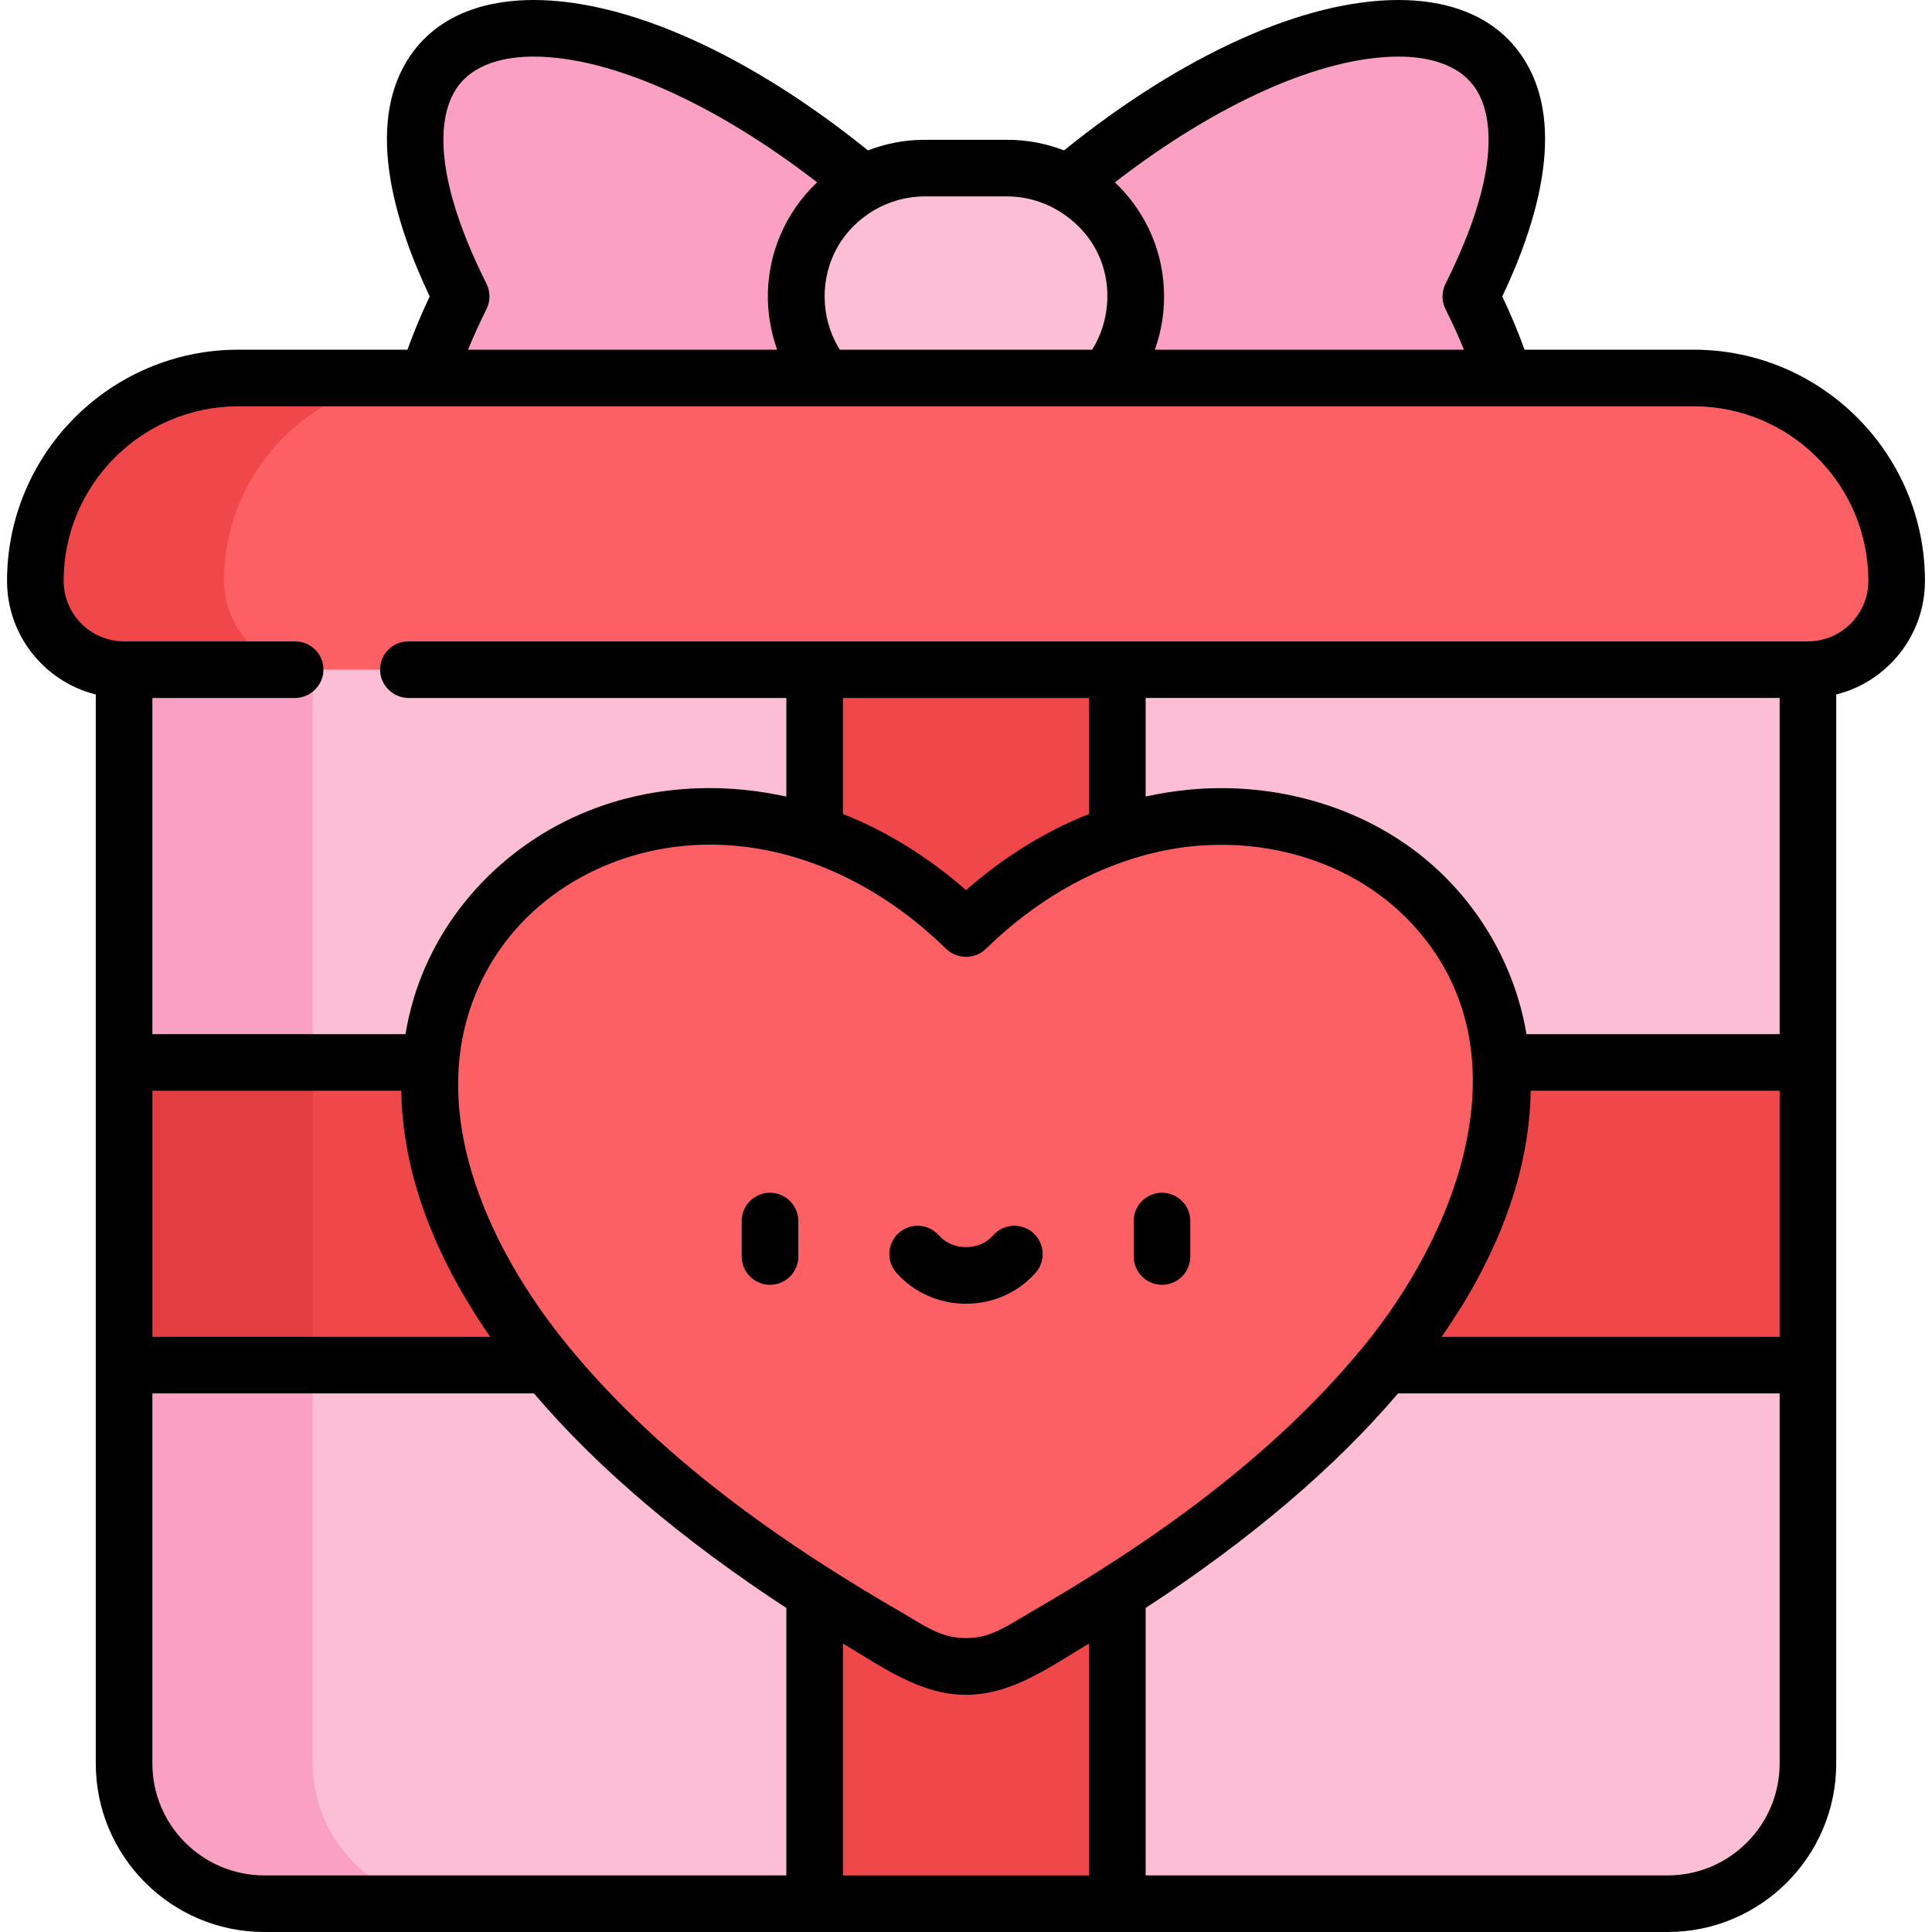 <?xml version="1.0" encoding="iso-8859-1"?>
<!-- Generator: Adobe Illustrator 19.0.0, SVG Export Plug-In . SVG Version: 6.00 Build 0)  -->
<svg version="1.1" id="Capa_1" xmlns="http://www.w3.org/2000/svg" xmlns:xlink="http://www.w3.org/1999/xlink" x="0px" y="0px"
	 viewBox="0 0 512 512" style="enable-background:new 0 0 512 512;" xml:space="preserve">
<g>
	<path style="fill:#FAA0C2;" d="M228.872,108.525c-76.153,63.619-148.241,53.222-106.652-29.957
		C80.631-4.612,152.719-15.009,228.872,48.61V108.525z"/>
	<path style="fill:#FAA0C2;" d="M283.128,108.525c76.153,63.619,148.241,53.222,106.652-29.957
		c41.589-83.179-30.499-93.576-106.652-29.957V108.525z"/>
</g>
<g>
	<polygon style="fill:#FBBED5;" points="296.112,138.818 256,216.334 296.112,281.557 390.55,323.587 479.12,281.557 
		479.12,138.818 	"/>
	<path style="fill:#FBBED5;" d="M390.55,323.587l-94.438,38.184L256,423.9l40.112,80.6h145.847c20.525,0,37.161-16.635,37.161-37.15
		V361.771L390.55,323.587z"/>
	<polygon style="fill:#FBBED5;" points="215.888,138.818 32.88,138.818 32.88,281.557 121.45,323.587 215.888,281.557 256,216.334 	
		"/>
</g>
<polygon style="fill:#FAA0C2;" points="82.88,281.557 82.88,138.818 32.88,138.818 32.88,281.557 121.45,323.587 147.251,312.104 
	"/>
<path style="fill:#FBBED5;" d="M215.888,361.771l-94.438-38.184l-88.57,38.184V467.35c0,20.515,16.635,37.15,37.161,37.15h145.847
	L256,423.9L215.888,361.771z"/>
<path style="fill:#FAA0C2;" d="M82.88,467.35V361.771l64.372-27.752l-25.802-10.432l-88.57,38.184V467.35
	c0,20.515,16.635,37.15,37.161,37.15h50C99.515,504.5,82.88,487.865,82.88,467.35z"/>
<g>
	<rect x="215.89" y="138.82" style="fill:#F0484A;" width="80.22" height="365.68"/>
	<rect x="32.88" y="281.56" style="fill:#F0484A;" width="446.24" height="80.21"/>
</g>
<rect x="32.88" y="281.56" style="fill:#E33D41;" width="50" height="80.21"/>
<path style="fill:#FD6064;" d="M256,246.11c-97.249-95.042-257.66,56.008-12.863,192.203c7.992,4.446,17.734,4.446,25.726,0
	C513.66,302.118,353.249,151.068,256,246.11z"/>
<path style="fill:#FBBED5;" d="M267.008,44.553h-22.016c-18.786,0-34.014,15.229-34.014,34.014l0,0
	c0,18.786,15.229,34.014,34.014,34.014h22.016c18.786,0,34.014-15.229,34.014-34.014l0,0
	C301.023,59.782,285.794,44.553,267.008,44.553z"/>
<path style="fill:#FD6064;" d="M448.856,100.173H63.144c-29.7,0-53.777,24.077-53.777,53.777l0,0
	c0,12.989,10.529,23.518,23.518,23.518h446.23c12.989,0,23.518-10.529,23.518-23.518l0,0
	C502.633,124.25,478.557,100.173,448.856,100.173z"/>
<path style="fill:#F0484A;" d="M59.367,153.951L59.367,153.951c0-29.701,24.077-53.777,53.777-53.777h-50
	c-29.7,0-53.777,24.077-53.777,53.777l0,0c0,12.989,10.529,23.518,23.518,23.518h50C69.896,177.469,59.367,166.939,59.367,153.951z"
	/>
<path d="M204.058,340.487c4.142,0,7.5-3.358,7.5-7.5v-9.4c0-4.143-3.358-7.5-7.5-7.5s-7.5,3.357-7.5,7.5v9.4
	C196.558,337.129,199.916,340.487,204.058,340.487z"/>
<path d="M307.942,340.487c4.142,0,7.5-3.358,7.5-7.5v-9.4c0-4.143-3.358-7.5-7.5-7.5s-7.5,3.357-7.5,7.5v9.4
	C300.442,337.129,303.8,340.487,307.942,340.487z"/>
<path d="M256,345.505c7.161,0,13.892-3.002,18.467-8.236c2.726-3.119,2.408-7.857-0.711-10.583s-7.856-2.408-10.583,0.711
	c-1.726,1.975-4.341,3.108-7.173,3.108c-2.832,0-5.447-1.133-7.174-3.108c-2.726-3.119-7.464-3.437-10.583-0.71
	s-3.437,7.464-0.71,10.583C242.108,342.503,248.839,345.505,256,345.505z"/>
<path d="M441.959,512c24.626,0,44.661-20.03,44.661-44.65V184.045c13.488-3.365,23.513-15.579,23.513-30.095
	c0-33.788-27.489-61.277-61.277-61.277h-44.839c-1.615-4.523-3.582-9.24-5.894-14.107c9.196-19.385,16.904-44.838,5.974-62.524
	C395.902,2.783,381.359,0,370.602,0c-25.073,0-57.179,14.48-88.624,39.856c-4.647-1.804-9.693-2.804-14.969-2.804h-22.017
	c-5.277,0-10.322,1-14.969,2.803C198.577,14.48,166.472,0,141.398,0c-10.759,0-25.305,2.783-33.499,16.041
	c-10.929,17.684-3.219,43.139,5.978,62.525c-2.313,4.868-4.28,9.584-5.894,14.107H63.144c-33.789,0-61.277,27.489-61.277,61.277
	c0,14.516,10.025,26.73,23.514,30.095V467.35c0,24.62,20.035,44.65,44.66,44.65H441.959z M128.822,257.548
	c11.623-21.581,35.154-33.714,59.305-33.714c20.038,0,40.152,8.034,57.307,22.761c1.827,1.568,3.598,3.2,5.324,4.878
	c2.876,2.797,7.616,2.804,10.485,0c1.734-1.695,3.521-3.329,5.361-4.909c12.852-11.023,27.362-18.287,42.256-21.235
	c24.188-4.789,50.632,2.301,66.983,21.327c28.766,33.474,9.754,80.713-14.651,110.348c-24.136,29.31-55.877,51.668-88.533,70.532
	c-3.838,2.217-7.575,4.816-11.902,5.981c-3.076,0.774-6.345,0.779-9.424,0.02c-4.313-1.064-8.198-3.815-12.003-6.007
	c-32.588-18.826-64.43-41.271-88.521-70.526C128.771,330.235,110.717,291.158,128.822,257.548z M387.603,345.785
	c13.41-22.003,17.829-41.225,18.05-56.728h65.968v65.214h-89.54C382.781,353.263,386.485,347.621,387.603,345.785z M471.621,274.057
	h-67.087c-3.307-19.727-14.459-37.659-30.657-49.399c-16.833-12.2-38.238-17.368-58.832-15.382
	c-3.843,0.382-7.662,0.975-11.432,1.813v-26.12h168.009L471.621,274.057L471.621,274.057z M223.388,184.969h65.224v30.74
	c-11.605,4.591-22.533,11.355-32.611,20.183c-10.079-8.828-21.007-15.592-32.612-20.183v-30.74H223.388z M106.338,289.057
	c0.222,15.563,4.677,34.873,18.209,56.982c0.006,0.01,0.012,0.02,0.018,0.03c1.679,2.798,3.486,5.522,5.348,8.202H40.38v-65.214
	H106.338z M40.38,467.35v-98.079h101.125c16.756,19.691,39.129,38.709,66.883,56.862V497H70.041
	C53.686,497,40.38,483.699,40.38,467.35z M223.388,435.542c0.062,0.038,0.126,0.075,0.188,0.112
	c10.051,5.991,20.241,13.493,32.424,13.493c12.194,0,22.226-7.418,32.404-13.481c0.069-0.041,0.139-0.083,0.208-0.124V497h-65.224
	V435.542z M471.621,467.35c0,16.349-13.306,29.65-29.661,29.65H303.612v-70.868c27.753-18.152,50.124-37.17,66.879-56.861h101.13
	V467.35z M370.602,15c6.942,0,16.174,1.549,20.735,8.928c3.587,5.805,7.284,20.186-8.265,51.286c-1.056,2.111-1.056,4.597,0,6.708
	c1.847,3.695,3.482,7.287,4.894,10.752h-81.918c0.005-0.014,0.009-0.028,0.014-0.042c3.716-10.309,3.158-22.047-1.587-31.931
	c-0.023-0.049-0.045-0.099-0.069-0.147c-2.201-4.571-5.224-8.725-8.953-12.23C322.612,27.331,350.23,15,370.602,15z M267.008,52.053
	c10.413,0,20.351,6.598,24.416,16.178c3.334,7.857,2.535,17.227-1.993,24.443H222.57c-0.135-0.214-0.273-0.426-0.402-0.644
	c-4.731-8.017-4.855-18.296-0.295-26.421c4.642-8.27,13.636-13.556,23.119-13.556C244.992,52.053,267.002,52.053,267.008,52.053z
	 M128.928,75.213c-15.551-31.103-11.856-45.483-8.269-51.287c4.56-7.378,13.795-8.927,20.739-8.927
	c20.373,0,47.99,12.331,75.149,33.323c-4.185,3.934-7.518,8.735-9.766,14.019c-4.103,9.646-4.363,20.435-0.843,30.29
	c0.005,0.014,0.009,0.028,0.014,0.042h-81.918c1.412-3.465,3.047-7.057,4.894-10.752C129.984,79.81,129.984,77.325,128.928,75.213z
	 M108.218,169.969c-4.142,0-7.5,3.358-7.5,7.5c0,4.067,3.441,7.5,7.5,7.5h100.17v26.117c-0.588-0.131-1.177-0.23-1.765-0.35
	c-16.774-3.412-34.55-2.274-50.505,4.078c-22.914,9.073-40.998,28.474-47.225,52.474c-0.547,2.107-1.033,4.37-1.436,6.77H40.38
	V184.97c0,0,37.82,0,37.838,0c4.074,0,7.5-3.432,7.5-7.5c0-4.142-3.358-7.5-7.5-7.5H32.885c-8.833,0-16.019-7.186-16.019-16.019
	c0-25.517,20.76-46.277,46.277-46.277h385.712c25.518,0,46.277,20.76,46.277,46.277c0,8.833-7.186,16.018-16.018,16.018H108.218z"/>
<g>
</g>
<g>
</g>
<g>
</g>
<g>
</g>
<g>
</g>
<g>
</g>
<g>
</g>
<g>
</g>
<g>
</g>
<g>
</g>
<g>
</g>
<g>
</g>
<g>
</g>
<g>
</g>
<g>
</g>
</svg>
